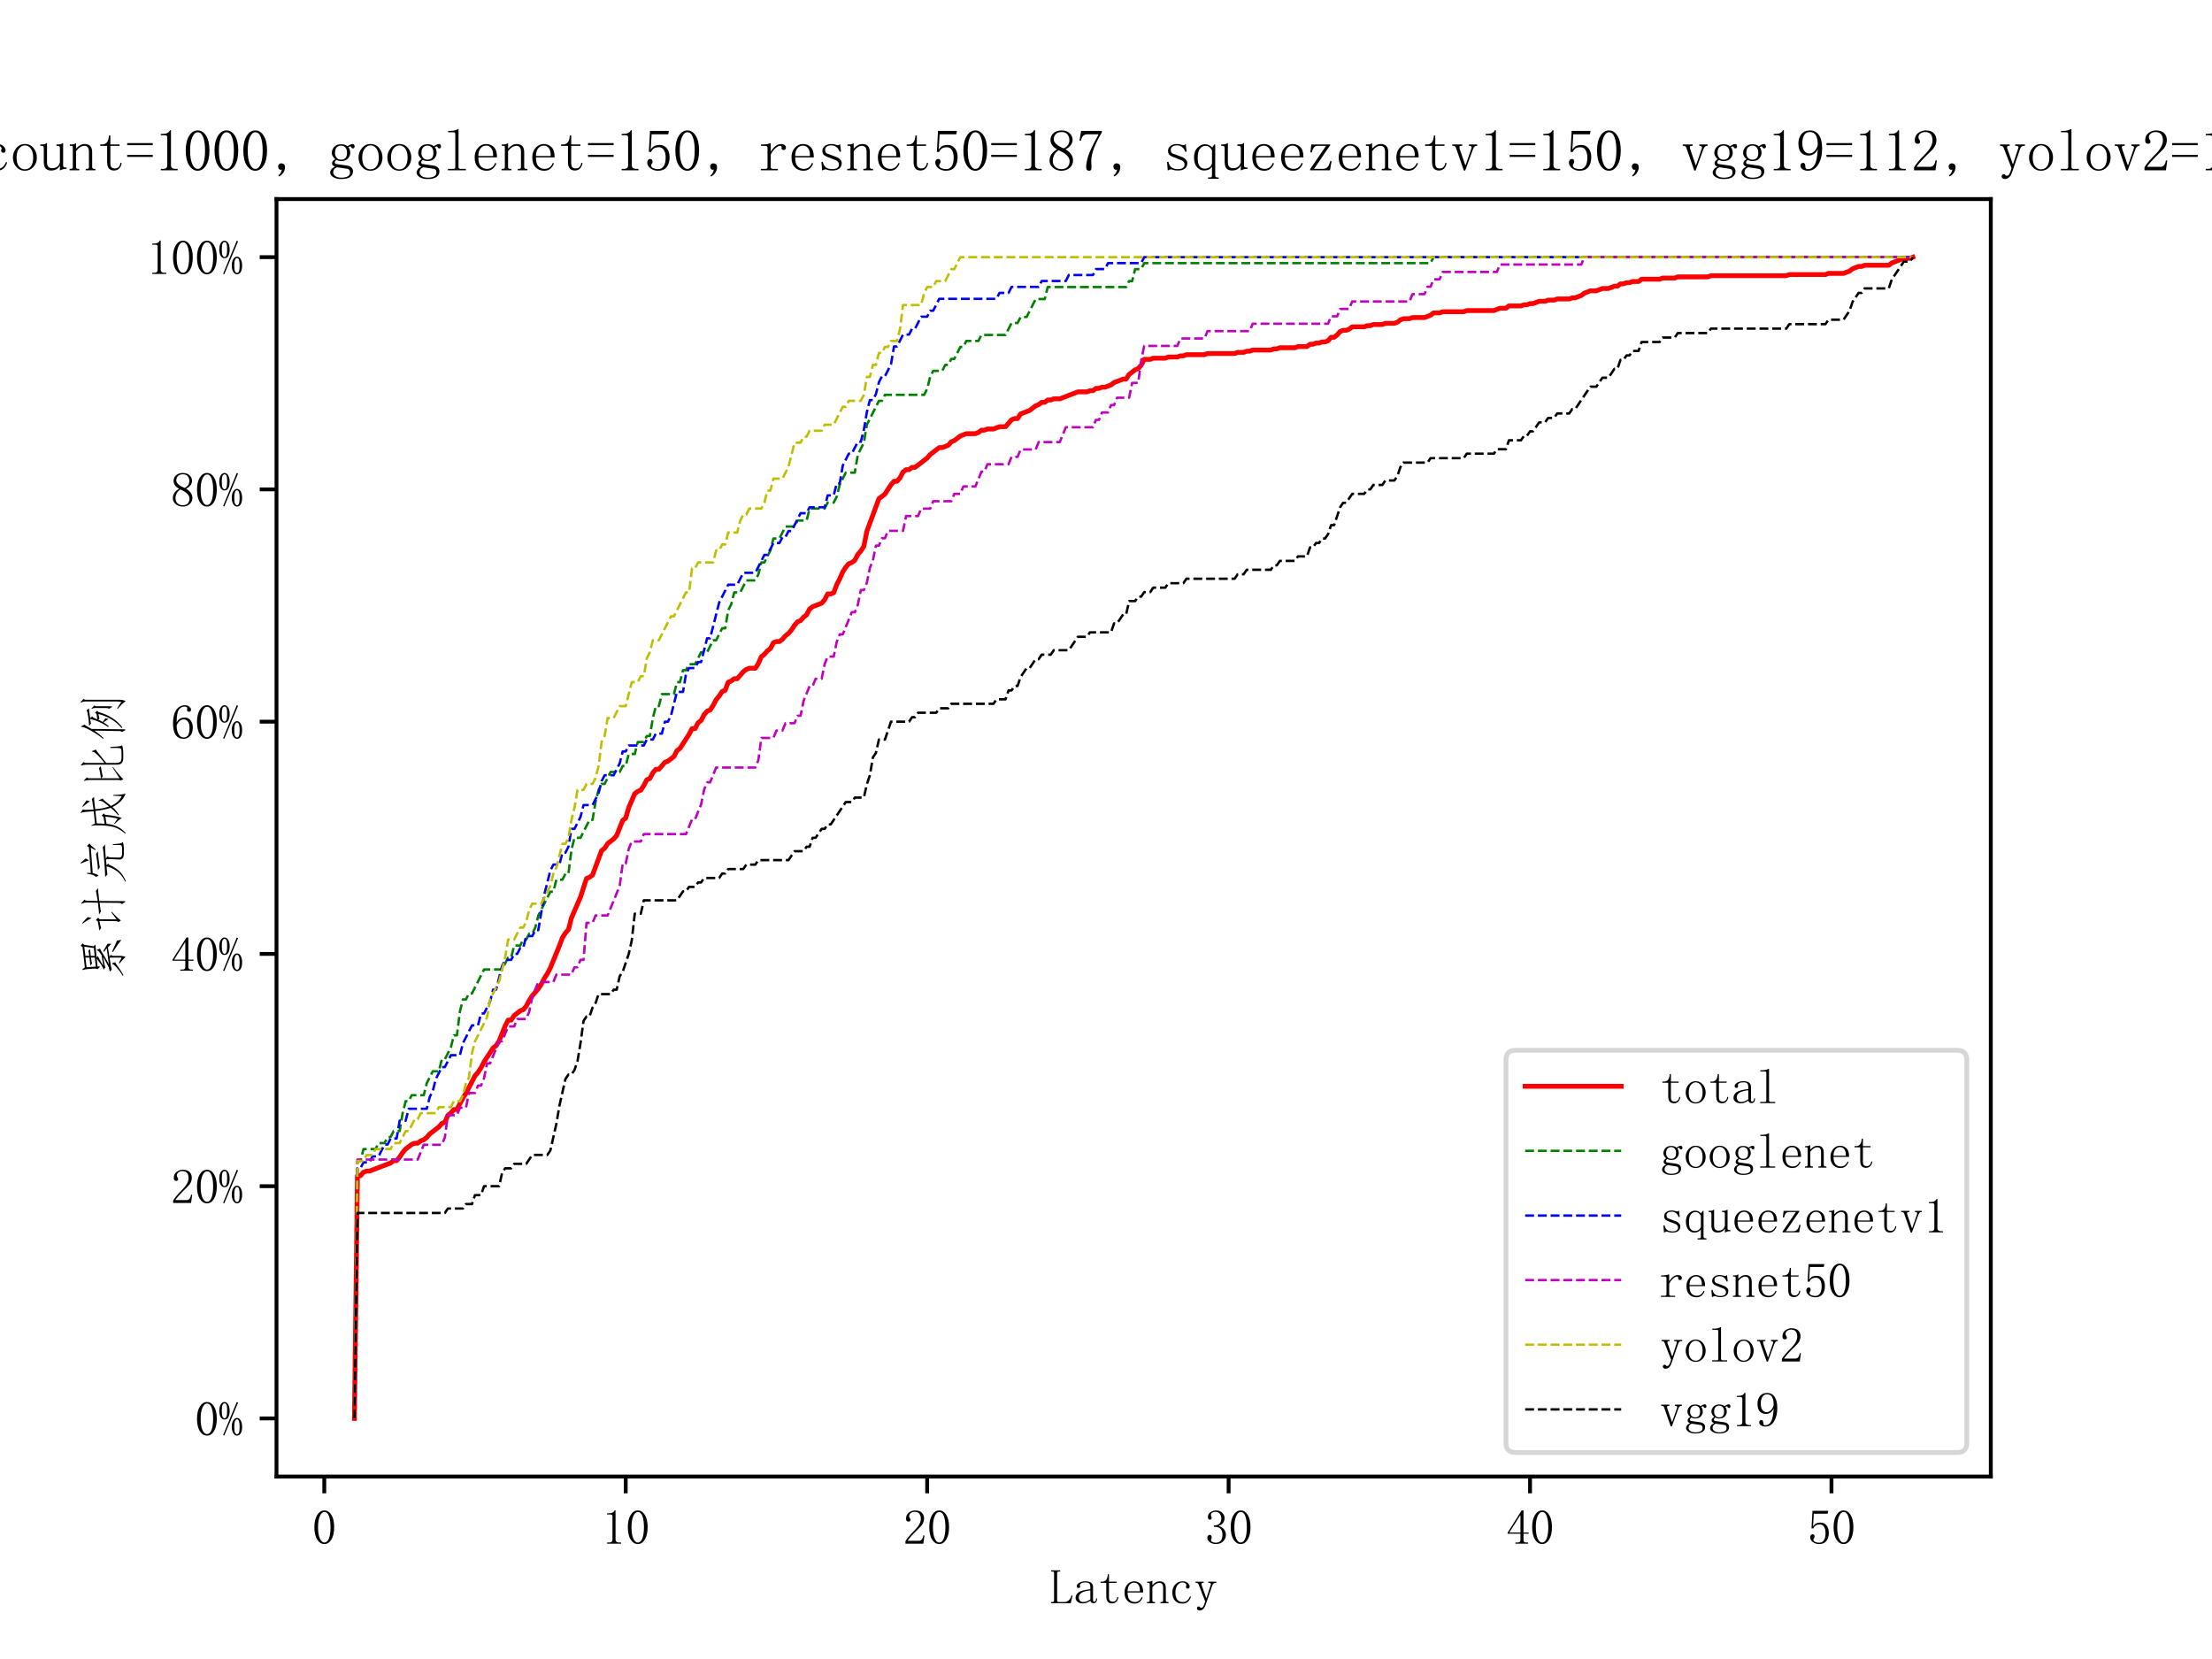 <?xml version="1.0" encoding="utf-8" standalone="no"?>
<!DOCTYPE svg PUBLIC "-//W3C//DTD SVG 1.1//EN"
  "http://www.w3.org/Graphics/SVG/1.1/DTD/svg11.dtd">
<svg xmlns:xlink="http://www.w3.org/1999/xlink" width="460.8pt" height="345.6pt" viewBox="0 0 460.8 345.6" xmlns="http://www.w3.org/2000/svg" version="1.1">
 <defs>
  <style type="text/css">*{stroke-linejoin: round; stroke-linecap: butt}</style>
 </defs>
 <g id="figure_1">
  <g id="patch_1">
   <path d="M 0 345.6 
L 460.8 345.6 
L 460.8 0 
L 0 0 
z
" style="fill: #ffffff"/>
  </g>
  <g id="axes_1">
   <g id="patch_2">
    <path d="M 57.6 307.584 
L 414.72 307.584 
L 414.72 41.472 
L 57.6 41.472 
z
" style="fill: #ffffff"/>
   </g>
   <g id="matplotlib.axis_1">
    <g id="xtick_1">
     <g id="line2d_1">
      <defs>
       <path id="m6931b7a3e8" d="M 0 0 
L 0 3.5 
" style="stroke: #000000; stroke-width: 0.8"/>
      </defs>
      <g>
       <use xlink:href="#m6931b7a3e8" x="67.553" y="307.584" style="stroke: #000000; stroke-width: 0.8"/>
      </g>
     </g>
     <g id="text_1">
      <!-- 0 -->
      <g transform="translate(65.053 321.576) scale(0.1 -0.1)">
       <defs>
        <path id="FangSong-30" d="M 1575 4125 
Q 1225 4125 987 3587 
Q 750 3050 750 2150 
Q 750 1200 987 675 
Q 1225 150 1575 150 
Q 1950 150 2162 675 
Q 2375 1200 2375 2150 
Q 2375 3050 2175 3587 
Q 1975 4125 1575 4125 
z
M 1575 -50 
Q 1025 -50 650 525 
Q 275 1100 275 2150 
Q 275 3125 637 3725 
Q 1000 4325 1575 4325 
Q 2125 4325 2487 3750 
Q 2850 3175 2850 2150 
Q 2850 1125 2487 537 
Q 2125 -50 1575 -50 
z
" transform="scale(0.016)"/>
       </defs>
       <use xlink:href="#FangSong-30"/>
      </g>
     </g>
    </g>
    <g id="xtick_2">
     <g id="line2d_2">
      <g>
       <use xlink:href="#m6931b7a3e8" x="130.349" y="307.584" style="stroke: #000000; stroke-width: 0.8"/>
      </g>
     </g>
     <g id="text_2">
      <!-- 10 -->
      <g transform="translate(125.349 321.576) scale(0.1 -0.1)">
       <defs>
        <path id="FangSong-31" d="M 1800 4350 
L 1800 550 
Q 1800 350 1925 250 
Q 2050 150 2275 150 
L 2525 150 
L 2525 0 
L 700 0 
L 700 150 
L 925 150 
Q 1175 150 1287 250 
Q 1400 350 1400 550 
L 1400 3575 
Q 1400 3675 1337 3737 
Q 1275 3800 1150 3800 
L 700 3800 
L 700 3950 
L 925 3950 
Q 1225 3950 1412 4050 
Q 1600 4150 1700 4350 
L 1800 4350 
z
" transform="scale(0.016)"/>
       </defs>
       <use xlink:href="#FangSong-31"/>
       <use xlink:href="#FangSong-30" x="50"/>
      </g>
     </g>
    </g>
    <g id="xtick_3">
     <g id="line2d_3">
      <g>
       <use xlink:href="#m6931b7a3e8" x="193.145" y="307.584" style="stroke: #000000; stroke-width: 0.8"/>
      </g>
     </g>
     <g id="text_3">
      <!-- 20 -->
      <g transform="translate(188.145 321.576) scale(0.1 -0.1)">
       <defs>
        <path id="FangSong-32" d="M 2300 3225 
Q 2300 3675 2100 3912 
Q 1900 4150 1500 4150 
Q 1200 4150 987 3987 
Q 775 3825 775 3575 
Q 775 3425 862 3325 
Q 950 3225 950 3125 
Q 950 3000 887 2937 
Q 825 2875 700 2875 
Q 550 2875 462 2962 
Q 375 3050 375 3250 
Q 375 3775 750 4050 
Q 1125 4325 1550 4325 
Q 2150 4325 2437 4025 
Q 2725 3725 2725 3275 
Q 2725 2975 2587 2675 
Q 2450 2375 2150 2100 
Q 1425 1400 1037 962 
Q 650 525 575 375 
L 2050 375 
Q 2275 375 2425 550 
Q 2575 725 2625 1075 
L 2775 1075 
L 2625 0 
L 300 0 
L 300 325 
Q 425 550 712 900 
Q 1000 1250 1475 1725 
Q 1900 2150 2100 2525 
Q 2300 2900 2300 3225 
z
" transform="scale(0.016)"/>
       </defs>
       <use xlink:href="#FangSong-32"/>
       <use xlink:href="#FangSong-30" x="50"/>
      </g>
     </g>
    </g>
    <g id="xtick_4">
     <g id="line2d_4">
      <g>
       <use xlink:href="#m6931b7a3e8" x="255.941" y="307.584" style="stroke: #000000; stroke-width: 0.8"/>
      </g>
     </g>
     <g id="text_4">
      <!-- 30 -->
      <g transform="translate(250.941 321.576) scale(0.1 -0.1)">
       <defs>
        <path id="FangSong-33" d="M 2775 1150 
Q 2775 675 2425 312 
Q 2075 -50 1450 -50 
Q 1000 -50 675 200 
Q 350 450 350 775 
Q 350 925 450 1037 
Q 550 1150 650 1150 
Q 800 1150 862 1037 
Q 925 925 925 850 
Q 925 725 875 637 
Q 825 550 825 475 
Q 825 325 1012 225 
Q 1200 125 1425 125 
Q 1875 125 2100 387 
Q 2325 650 2325 1200 
Q 2325 1650 2087 1925 
Q 1850 2200 1200 2200 
L 1200 2375 
Q 1700 2375 1937 2612 
Q 2175 2850 2175 3275 
Q 2175 3625 1987 3887 
Q 1800 4150 1400 4150 
Q 1225 4150 1025 4062 
Q 825 3975 825 3775 
Q 825 3575 875 3525 
Q 925 3475 925 3400 
Q 925 3275 875 3200 
Q 825 3125 700 3125 
Q 600 3125 512 3200 
Q 425 3275 425 3475 
Q 425 3850 750 4087 
Q 1075 4325 1500 4325 
Q 2000 4325 2300 4012 
Q 2600 3700 2600 3350 
Q 2600 2975 2412 2712 
Q 2225 2450 1825 2325 
Q 2375 2125 2575 1800 
Q 2775 1475 2775 1150 
z
" transform="scale(0.016)"/>
       </defs>
       <use xlink:href="#FangSong-33"/>
       <use xlink:href="#FangSong-30" x="50"/>
      </g>
     </g>
    </g>
    <g id="xtick_5">
     <g id="line2d_5">
      <g>
       <use xlink:href="#m6931b7a3e8" x="318.737" y="307.584" style="stroke: #000000; stroke-width: 0.8"/>
      </g>
     </g>
     <g id="text_5">
      <!-- 40 -->
      <g transform="translate(313.737 321.576) scale(0.1 -0.1)">
       <defs>
        <path id="FangSong-34" d="M 2275 475 
Q 2275 300 2375 225 
Q 2475 150 2650 150 
L 2875 150 
L 2875 0 
L 1225 0 
L 1225 150 
L 1500 150 
Q 1700 150 1787 225 
Q 1875 300 1875 475 
L 1875 1300 
L 200 1300 
L 200 1425 
L 2025 4325 
L 2275 4325 
L 2275 1450 
L 2950 1450 
L 2950 1300 
L 2275 1300 
L 2275 475 
z
M 1850 3700 
L 425 1450 
L 1875 1450 
L 1875 3700 
L 1850 3700 
z
" transform="scale(0.016)"/>
       </defs>
       <use xlink:href="#FangSong-34"/>
       <use xlink:href="#FangSong-30" x="50"/>
      </g>
     </g>
    </g>
    <g id="xtick_6">
     <g id="line2d_6">
      <g>
       <use xlink:href="#m6931b7a3e8" x="381.532" y="307.584" style="stroke: #000000; stroke-width: 0.8"/>
      </g>
     </g>
     <g id="text_6">
      <!-- 50 -->
      <g transform="translate(376.532 321.576) scale(0.1 -0.1)">
       <defs>
        <path id="FangSong-35" d="M 1700 2750 
Q 2175 2750 2475 2387 
Q 2775 2025 2775 1425 
Q 2775 750 2462 350 
Q 2150 -50 1500 -50 
Q 1050 -50 700 212 
Q 350 475 350 850 
Q 350 1000 437 1112 
Q 525 1225 675 1225 
Q 825 1225 875 1125 
Q 925 1025 925 950 
Q 925 800 850 712 
Q 775 625 775 525 
Q 775 325 1012 225 
Q 1250 125 1525 125 
Q 1925 125 2137 450 
Q 2350 775 2350 1375 
Q 2350 1875 2162 2187 
Q 1975 2500 1600 2500 
Q 1325 2500 1125 2400 
Q 925 2300 750 1975 
L 525 2000 
L 650 4275 
L 2700 4275 
L 2625 3900 
L 825 3900 
L 725 2250 
Q 975 2600 1212 2675 
Q 1450 2750 1700 2750 
z
" transform="scale(0.016)"/>
       </defs>
       <use xlink:href="#FangSong-35"/>
       <use xlink:href="#FangSong-30" x="50"/>
      </g>
     </g>
    </g>
    <g id="text_7">
     <!-- Latency -->
     <g transform="translate(218.66 333.975) scale(0.1 -0.1)">
      <defs>
       <path id="FangSong-4c" d="M 975 350 
Q 975 250 1037 200 
Q 1100 150 1200 150 
L 1875 150 
Q 2225 150 2475 362 
Q 2725 575 2850 1025 
L 2975 975 
L 2750 0 
L 175 0 
L 175 150 
L 350 150 
Q 475 150 525 200 
Q 575 250 575 350 
L 575 3925 
Q 575 4025 525 4075 
Q 475 4125 350 4125 
L 200 4125 
L 200 4275 
L 1375 4275 
L 1375 4125 
L 1200 4125 
Q 1100 4125 1037 4075 
Q 975 4025 975 3925 
L 975 350 
z
" transform="scale(0.016)"/>
       <path id="FangSong-61" d="M 1200 -25 
Q 750 -25 500 187 
Q 250 400 250 675 
Q 250 1125 637 1412 
Q 1025 1700 2175 1825 
L 2175 2125 
Q 2175 2375 2062 2537 
Q 1950 2700 1550 2700 
Q 1125 2700 950 2562 
Q 775 2425 825 2275 
Q 875 2175 825 2075 
Q 775 1975 625 1975 
Q 525 1975 462 2037 
Q 400 2100 400 2225 
Q 400 2450 725 2650 
Q 1050 2850 1525 2850 
Q 2025 2850 2275 2662 
Q 2525 2475 2525 2125 
L 2525 475 
Q 2525 275 2562 237 
Q 2600 200 2700 200 
Q 2825 200 2875 312 
Q 2925 425 2925 625 
L 3050 625 
Q 3050 275 2925 137 
Q 2800 0 2600 0 
Q 2425 0 2325 75 
Q 2225 150 2175 325 
Q 1925 150 1712 62 
Q 1500 -25 1200 -25 
z
M 675 750 
Q 675 525 812 337 
Q 950 150 1250 150 
Q 1475 150 1700 237 
Q 1925 325 2175 500 
L 2175 1675 
Q 1325 1575 1000 1337 
Q 675 1100 675 750 
z
" transform="scale(0.016)"/>
       <path id="FangSong-74" d="M 1475 800 
Q 1475 450 1600 325 
Q 1725 200 1975 200 
Q 2225 200 2375 362 
Q 2525 525 2575 825 
L 2700 775 
Q 2650 425 2437 200 
Q 2225 -25 1875 -25 
Q 1500 -25 1312 200 
Q 1125 425 1125 900 
L 1125 2650 
L 375 2650 
L 375 2800 
L 575 2800 
Q 875 2800 1062 2987 
Q 1250 3175 1300 3575 
L 1325 3775 
L 1475 3775 
L 1475 2800 
L 2475 2800 
L 2475 2650 
L 1475 2650 
L 1475 800 
z
" transform="scale(0.016)"/>
       <path id="FangSong-65" d="M 2375 1550 
Q 2400 2100 2187 2387 
Q 1975 2675 1625 2675 
Q 1250 2675 1012 2375 
Q 775 2075 775 1550 
L 2375 1550 
z
M 775 1400 
Q 775 725 1037 437 
Q 1300 150 1725 150 
Q 2050 150 2275 337 
Q 2500 525 2600 800 
L 2725 750 
Q 2650 475 2387 212 
Q 2125 -50 1675 -50 
Q 1100 -50 737 325 
Q 375 700 375 1400 
Q 375 2025 737 2437 
Q 1100 2850 1625 2850 
Q 2100 2850 2450 2525 
Q 2800 2200 2800 1400 
L 775 1400 
z
" transform="scale(0.016)"/>
       <path id="FangSong-6e" d="M 175 0 
L 175 150 
L 300 150 
Q 425 150 475 200 
Q 525 250 525 350 
L 525 2500 
Q 525 2575 500 2612 
Q 475 2650 400 2650 
L 200 2650 
L 200 2800 
L 375 2800 
Q 500 2800 612 2825 
Q 725 2850 825 2925 
L 875 2925 
L 875 2350 
Q 1100 2600 1325 2725 
Q 1550 2850 1800 2850 
Q 2225 2850 2425 2625 
Q 2625 2400 2625 1950 
L 2625 350 
Q 2625 250 2687 200 
Q 2750 150 2850 150 
L 2975 150 
L 2975 0 
L 1925 0 
L 1925 150 
L 2050 150 
Q 2175 150 2225 200 
Q 2275 250 2275 350 
L 2275 2025 
Q 2275 2325 2150 2487 
Q 2025 2650 1775 2650 
Q 1550 2650 1312 2500 
Q 1075 2350 875 2075 
L 875 350 
Q 875 250 937 200 
Q 1000 150 1100 150 
L 1225 150 
L 1225 0 
L 175 0 
z
" transform="scale(0.016)"/>
       <path id="FangSong-63" d="M 2125 2125 
Q 2125 2200 2137 2225 
Q 2150 2250 2175 2325 
Q 2200 2425 2075 2562 
Q 1950 2700 1650 2700 
Q 1275 2700 1012 2337 
Q 750 1975 750 1375 
Q 750 825 975 487 
Q 1200 150 1725 150 
Q 2075 150 2312 375 
Q 2550 600 2650 900 
L 2775 850 
Q 2675 475 2400 212 
Q 2125 -50 1650 -50 
Q 1050 -50 700 325 
Q 350 700 350 1400 
Q 350 2025 725 2437 
Q 1100 2850 1700 2850 
Q 2125 2850 2362 2625 
Q 2600 2400 2600 2175 
Q 2600 2025 2537 1962 
Q 2475 1900 2350 1900 
Q 2250 1900 2187 1962 
Q 2125 2025 2125 2125 
z
" transform="scale(0.016)"/>
       <path id="FangSong-79" d="M 1625 700 
L 1675 700 
L 2225 2375 
Q 2275 2500 2212 2575 
Q 2150 2650 2050 2650 
L 1900 2650 
L 1900 2800 
L 2950 2800 
L 2950 2650 
L 2800 2650 
Q 2700 2650 2600 2575 
Q 2500 2500 2450 2375 
L 1600 -100 
Q 1475 -500 1287 -712 
Q 1100 -925 800 -950 
Q 650 -950 537 -875 
Q 425 -800 425 -675 
Q 425 -575 487 -500 
Q 550 -425 675 -425 
Q 775 -425 837 -525 
Q 900 -625 1050 -587 
Q 1200 -550 1250 -425 
Q 1300 -350 1375 -162 
Q 1450 25 1500 225 
L 650 2425 
Q 625 2525 537 2587 
Q 450 2650 350 2650 
L 250 2650 
L 250 2800 
L 1300 2800 
L 1300 2650 
L 1200 2650 
Q 1100 2650 1050 2587 
Q 1000 2525 1025 2400 
L 1625 700 
z
" transform="scale(0.016)"/>
      </defs>
      <use xlink:href="#FangSong-4c"/>
      <use xlink:href="#FangSong-61" x="50"/>
      <use xlink:href="#FangSong-74" x="100"/>
      <use xlink:href="#FangSong-65" x="150"/>
      <use xlink:href="#FangSong-6e" x="200"/>
      <use xlink:href="#FangSong-63" x="250"/>
      <use xlink:href="#FangSong-79" x="300"/>
     </g>
    </g>
   </g>
   <g id="matplotlib.axis_2">
    <g id="ytick_1">
     <g id="line2d_7">
      <defs>
       <path id="m101cdf9666" d="M 0 0 
L -3.5 0 
" style="stroke: #000000; stroke-width: 0.8"/>
      </defs>
      <g>
       <use xlink:href="#m101cdf9666" x="57.6" y="295.488" style="stroke: #000000; stroke-width: 0.8"/>
      </g>
     </g>
     <g id="text_8">
      <!-- 0% -->
      <g transform="translate(40.6 298.984) scale(0.1 -0.1)">
       <defs>
        <path id="FangSong-25" d="M 725 4150 
Q 575 4150 475 3950 
Q 375 3750 375 3200 
Q 375 2575 487 2387 
Q 600 2200 725 2200 
Q 900 2200 987 2425 
Q 1075 2650 1075 3200 
Q 1075 3650 1012 3900 
Q 950 4150 725 4150 
z
M 1400 3175 
Q 1400 2725 1250 2387 
Q 1100 2050 725 2050 
Q 425 2050 237 2350 
Q 50 2650 50 3175 
Q 50 3725 250 4025 
Q 450 4325 725 4325 
Q 1025 4325 1212 4012 
Q 1400 3700 1400 3175 
z
M 2700 1100 
Q 2700 1525 2625 1800 
Q 2550 2075 2350 2075 
Q 2200 2075 2100 1837 
Q 2000 1600 2000 1100 
Q 2000 475 2112 300 
Q 2225 125 2350 125 
Q 2525 125 2612 337 
Q 2700 550 2700 1100 
z
M 3025 1075 
Q 3025 575 2850 262 
Q 2675 -50 2350 -50 
Q 2075 -50 1875 262 
Q 1675 575 1675 1075 
Q 1675 1625 1875 1937 
Q 2075 2250 2350 2250 
Q 2650 2250 2837 1925 
Q 3025 1600 3025 1075 
z
M 2500 4250 
L 700 -50 
L 550 25 
L 2325 4325 
L 2500 4250 
z
" transform="scale(0.016)"/>
       </defs>
       <use xlink:href="#FangSong-30"/>
       <use xlink:href="#FangSong-25" x="50"/>
      </g>
     </g>
    </g>
    <g id="ytick_2">
     <g id="line2d_8">
      <g>
       <use xlink:href="#m101cdf9666" x="57.6" y="247.104" style="stroke: #000000; stroke-width: 0.8"/>
      </g>
     </g>
     <g id="text_9">
      <!-- 20% -->
      <g transform="translate(35.6 250.6) scale(0.1 -0.1)">
       <use xlink:href="#FangSong-32"/>
       <use xlink:href="#FangSong-30" x="50"/>
       <use xlink:href="#FangSong-25" x="100"/>
      </g>
     </g>
    </g>
    <g id="ytick_3">
     <g id="line2d_9">
      <g>
       <use xlink:href="#m101cdf9666" x="57.6" y="198.72" style="stroke: #000000; stroke-width: 0.8"/>
      </g>
     </g>
     <g id="text_10">
      <!-- 40% -->
      <g transform="translate(35.6 202.216) scale(0.1 -0.1)">
       <use xlink:href="#FangSong-34"/>
       <use xlink:href="#FangSong-30" x="50"/>
       <use xlink:href="#FangSong-25" x="100"/>
      </g>
     </g>
    </g>
    <g id="ytick_4">
     <g id="line2d_10">
      <g>
       <use xlink:href="#m101cdf9666" x="57.6" y="150.336" style="stroke: #000000; stroke-width: 0.8"/>
      </g>
     </g>
     <g id="text_11">
      <!-- 60% -->
      <g transform="translate(35.6 153.832) scale(0.1 -0.1)">
       <defs>
        <path id="FangSong-36" d="M 750 1700 
Q 750 950 1012 537 
Q 1275 125 1650 125 
Q 2025 125 2225 400 
Q 2425 675 2425 1425 
Q 2425 1925 2212 2200 
Q 2000 2475 1700 2475 
Q 1425 2475 1187 2312 
Q 950 2150 750 1700 
z
M 1725 2725 
Q 2325 2725 2587 2325 
Q 2850 1925 2850 1425 
Q 2850 675 2487 312 
Q 2125 -50 1650 -50 
Q 975 -50 625 462 
Q 275 975 275 1950 
Q 275 3100 700 3712 
Q 1125 4325 1850 4325 
Q 2200 4325 2412 4125 
Q 2625 3925 2625 3775 
Q 2625 3625 2562 3550 
Q 2500 3475 2350 3475 
Q 2225 3475 2162 3537 
Q 2100 3600 2100 3725 
Q 2100 3775 2112 3825 
Q 2125 3875 2125 3925 
Q 2125 4025 2050 4087 
Q 1975 4150 1775 4150 
Q 1350 4150 1050 3762 
Q 750 3375 750 2075 
Q 900 2400 1162 2562 
Q 1425 2725 1725 2725 
z
" transform="scale(0.016)"/>
       </defs>
       <use xlink:href="#FangSong-36"/>
       <use xlink:href="#FangSong-30" x="50"/>
       <use xlink:href="#FangSong-25" x="100"/>
      </g>
     </g>
    </g>
    <g id="ytick_5">
     <g id="line2d_11">
      <g>
       <use xlink:href="#m101cdf9666" x="57.6" y="101.952" style="stroke: #000000; stroke-width: 0.8"/>
      </g>
     </g>
     <g id="text_12">
      <!-- 80% -->
      <g transform="translate(35.6 105.448) scale(0.1 -0.1)">
       <defs>
        <path id="FangSong-38" d="M 600 1025 
Q 600 625 862 375 
Q 1125 125 1525 125 
Q 2000 125 2212 375 
Q 2425 625 2425 1000 
Q 2425 1325 2125 1625 
Q 1825 1925 1225 2175 
Q 925 1975 762 1675 
Q 600 1375 600 1025 
z
M 2800 1075 
Q 2800 600 2450 275 
Q 2100 -50 1525 -50 
Q 1000 -50 625 275 
Q 250 600 250 1025 
Q 250 1450 462 1750 
Q 675 2050 1075 2275 
Q 725 2450 537 2712 
Q 350 2975 350 3300 
Q 350 3725 675 4025 
Q 1000 4325 1575 4325 
Q 2100 4325 2425 4025 
Q 2750 3725 2750 3300 
Q 2750 3000 2562 2737 
Q 2375 2475 1975 2275 
Q 2400 2025 2600 1725 
Q 2800 1425 2800 1075 
z
M 2400 3275 
Q 2400 3625 2200 3887 
Q 2000 4150 1575 4150 
Q 1100 4150 900 3900 
Q 700 3650 700 3375 
Q 700 3100 987 2837 
Q 1275 2575 1800 2375 
Q 2100 2525 2250 2750 
Q 2400 2975 2400 3275 
z
" transform="scale(0.016)"/>
       </defs>
       <use xlink:href="#FangSong-38"/>
       <use xlink:href="#FangSong-30" x="50"/>
       <use xlink:href="#FangSong-25" x="100"/>
      </g>
     </g>
    </g>
    <g id="ytick_6">
     <g id="line2d_12">
      <g>
       <use xlink:href="#m101cdf9666" x="57.6" y="53.568" style="stroke: #000000; stroke-width: 0.8"/>
      </g>
     </g>
     <g id="text_13">
      <!-- 100% -->
      <g transform="translate(30.6 57.064) scale(0.1 -0.1)">
       <use xlink:href="#FangSong-31"/>
       <use xlink:href="#FangSong-30" x="50"/>
       <use xlink:href="#FangSong-30" x="100"/>
       <use xlink:href="#FangSong-25" x="150"/>
      </g>
     </g>
    </g>
    <g id="text_14">
     <!-- 累计完成比例 -->
     <g transform="translate(25.155 204.528) rotate(-90) scale(0.1 -0.1)">
      <defs>
       <path id="FangSong-7d2f" d="M 4525 4975 
L 4700 5225 
L 5000 4950 
L 4825 4775 
L 4625 3550 
L 4850 3300 
L 3175 3150 
L 3375 2975 
Q 3200 2925 2862 2725 
Q 2525 2525 2075 2275 
L 3475 2500 
Q 3750 2675 3900 2800 
Q 4050 2925 4100 3075 
L 4175 3100 
L 4325 2700 
Q 4200 2675 3500 2237 
Q 2800 1800 2275 1550 
L 4375 1825 
L 3900 2175 
L 4000 2275 
Q 4625 1900 4950 1725 
Q 4975 1475 4925 1225 
Q 4800 1375 4500 1675 
L 3250 1475 
L 3525 1300 
Q 3375 1200 3375 875 
L 3375 25 
Q 3375 -325 3225 -625 
Q 2975 -325 2400 150 
L 2450 250 
L 3050 -75 
Q 3150 -125 3150 0 
L 3150 925 
Q 3150 1300 3125 1450 
Q 1875 1275 1575 1175 
L 1325 1425 
L 1850 1550 
Q 2175 1700 3250 2300 
Q 2075 2100 1875 2000 
L 1575 2250 
L 1800 2300 
Q 2150 2475 3025 3125 
L 2000 3025 
Q 2000 2675 1950 2700 
Q 1900 2725 1650 3025 
Q 1725 3250 1725 3425 
L 1650 4400 
Q 1625 4675 1525 4950 
L 1625 5000 
L 1875 4675 
L 4525 4975 
z
M 3150 3375 
L 3150 3875 
Q 2525 3800 2400 3725 
L 2100 3975 
Q 2500 3975 3150 4075 
L 3150 4600 
L 1900 4450 
L 1975 3250 
L 3150 3375 
z
M 3375 4100 
Q 3950 4175 4025 4225 
L 4275 4000 
Q 3950 3975 3375 3900 
L 3375 3400 
L 4400 3500 
L 4575 4750 
L 3375 4600 
L 3375 4100 
z
M 5450 -75 
Q 4975 325 3875 1025 
L 3950 1125 
Q 4850 700 5350 500 
Q 5425 250 5450 -75 
z
M 800 -250 
Q 1350 75 1825 500 
Q 2300 925 2325 1125 
L 2400 1150 
L 2550 725 
Q 2425 700 2075 425 
Q 1725 150 875 -350 
L 800 -250 
z
" transform="scale(0.016)"/>
       <path id="FangSong-8ba1" d="M 4075 4200 
Q 4100 4825 3900 5100 
L 3975 5150 
L 4450 4725 
Q 4275 4600 4300 4200 
L 4275 3000 
Q 5525 3200 5575 3250 
L 5950 2950 
Q 5725 2975 4275 2800 
L 4250 -425 
Q 4250 -700 4150 -575 
L 3875 -150 
Q 4050 50 4025 300 
L 4050 2750 
Q 2975 2625 2900 2575 
L 2525 2825 
Q 2850 2825 4050 2975 
L 4075 4200 
z
M 1775 3250 
L 2100 2950 
L 1900 2750 
L 1875 550 
L 2825 1250 
L 2875 1175 
Q 1875 250 1750 -25 
L 1525 275 
Q 1625 375 1650 625 
L 1675 2775 
Q 900 2625 750 2550 
L 425 2800 
Q 850 2825 1650 3000 
L 1775 3250 
z
M 2025 3800 
Q 1825 4300 1325 4950 
L 1375 5025 
Q 1925 4575 2175 4300 
Q 2125 4000 2025 3800 
z
" transform="scale(0.016)"/>
       <path id="FangSong-5b8c" d="M 5375 2050 
Q 4925 2050 3550 1950 
L 3850 1750 
Q 3725 1600 3700 1375 
L 3675 275 
Q 3650 -125 4075 -175 
L 4925 -175 
Q 5300 -150 5312 62 
Q 5325 275 5325 1025 
L 5425 1025 
Q 5450 750 5475 337 
Q 5500 -75 5700 -275 
Q 5400 -375 5000 -400 
L 4075 -400 
Q 3425 -350 3425 150 
L 3475 1450 
Q 3475 1775 3425 1925 
L 2675 1850 
L 2875 1650 
Q 2750 1550 2600 1200 
Q 2450 850 2025 312 
Q 1600 -225 600 -675 
L 550 -575 
Q 1525 -100 1987 625 
Q 2450 1350 2525 1850 
Q 1550 1775 1500 1725 
L 1150 2025 
Q 1625 2025 3212 2150 
Q 4800 2275 5000 2350 
L 5375 2050 
z
M 1650 3650 
Q 1550 3125 1325 2875 
L 1150 3250 
Q 1450 3425 1575 4400 
L 1675 4400 
L 1675 3900 
L 5025 4150 
L 5175 4400 
L 5525 4075 
Q 5375 4050 4725 3250 
L 4650 3325 
L 4975 3900 
L 1650 3650 
z
M 4475 2975 
Q 4225 2975 3412 2875 
Q 2600 2775 2400 2725 
L 2050 2975 
Q 2575 2975 3200 3075 
Q 3825 3175 4150 3225 
L 4475 2975 
z
M 3550 4575 
Q 3475 4350 3300 4150 
Q 3225 4475 2900 5200 
L 2975 5250 
Q 3350 4825 3550 4575 
z
" transform="scale(0.016)"/>
       <path id="FangSong-6210" d="M 5575 975 
Q 5600 -150 5750 -625 
Q 4650 -225 4000 1075 
Q 3625 650 2975 225 
L 2925 325 
Q 3525 825 3900 1300 
Q 3600 2275 3500 3300 
L 1875 3125 
Q 1875 2625 1825 2100 
L 2725 2250 
L 2875 2475 
L 3175 2225 
L 3000 2050 
Q 2850 475 2575 -125 
Q 2225 400 1825 775 
L 1875 850 
L 2475 400 
Q 2650 875 2750 2000 
L 1825 1850 
Q 1675 250 600 -650 
L 525 -600 
Q 1250 250 1425 987 
Q 1600 1725 1625 2612 
Q 1650 3500 1550 3800 
L 1625 3825 
L 1850 3350 
L 3450 3525 
Q 3400 4150 3375 4562 
Q 3350 4975 3225 5200 
L 3275 5225 
L 3725 4900 
Q 3625 4925 3637 4575 
Q 3650 4225 3675 3550 
Q 4900 3700 5050 3775 
L 5325 3475 
Q 4775 3475 3725 3325 
Q 3775 2425 4075 1525 
Q 4500 2025 4687 2325 
Q 4875 2625 4800 2850 
L 4875 2875 
L 5125 2325 
Q 5075 2400 4850 2125 
Q 4625 1850 4150 1275 
Q 4625 225 5425 -125 
L 5475 975 
L 5575 975 
z
M 4100 5000 
Q 4525 4700 4875 4450 
Q 4825 4250 4750 4025 
Q 4400 4525 4025 4950 
L 4100 5000 
z
" transform="scale(0.016)"/>
       <path id="FangSong-6bd4" d="M 3500 2125 
Q 3925 2425 4487 2975 
Q 5050 3525 4950 3750 
L 5025 3775 
L 5250 3225 
Q 5175 3250 4875 3000 
Q 4575 2750 4287 2525 
Q 4000 2300 3500 1900 
L 3500 575 
Q 3475 -100 4150 -100 
L 4800 -100 
Q 5275 -100 5375 12 
Q 5475 125 5450 1350 
L 5575 1350 
Q 5600 825 5637 412 
Q 5675 0 5800 -175 
Q 5375 -325 4800 -325 
L 4150 -325 
Q 3225 -350 3275 550 
L 3275 4300 
Q 3275 4875 3150 5150 
L 3200 5200 
L 3625 4850 
Q 3475 4825 3500 4250 
L 3500 2125 
z
M 1500 2575 
Q 1900 2625 2337 2712 
Q 2775 2800 2800 2850 
L 3075 2600 
Q 2875 2575 2350 2475 
Q 1825 2375 1775 2325 
L 1500 2525 
L 1500 150 
L 2925 1075 
L 2975 1025 
Q 1550 -75 1375 -350 
L 1200 0 
Q 1275 75 1275 350 
L 1275 3925 
Q 1275 4475 1150 4750 
L 1200 4800 
L 1625 4400 
Q 1475 4375 1500 3925 
L 1500 2575 
z
" transform="scale(0.016)"/>
       <path id="FangSong-4f8b" d="M 3050 2000 
Q 3025 1800 2975 1600 
Q 2775 1900 2525 2250 
Q 2300 1875 2025 1550 
L 1925 1625 
Q 2675 2725 2975 3975 
Q 2475 3925 2375 3875 
L 2050 4125 
Q 2375 4125 3162 4225 
Q 3950 4325 4100 4450 
L 4350 4125 
Q 4050 4150 3100 3975 
L 3300 3700 
Q 3200 3675 3125 3525 
Q 3050 3375 2925 3050 
L 3625 3150 
L 3775 3350 
L 4050 3075 
L 3875 2900 
Q 3300 825 1850 -225 
L 1800 -100 
Q 3100 975 3625 2900 
Q 3150 2825 3025 2775 
L 2875 2925 
Q 2775 2675 2575 2350 
Q 2900 2125 3050 2000 
z
M 1275 -150 
Q 1425 25 1400 225 
L 1450 3425 
Q 1025 2800 475 2225 
L 400 2325 
Q 875 2850 1450 3887 
Q 2025 4925 1925 5150 
L 2000 5175 
L 2250 4700 
Q 2200 4725 2062 4475 
Q 1925 4225 1675 3800 
L 1625 -325 
Q 1650 -675 1525 -600 
L 1275 -150 
z
M 5475 250 
Q 5475 -300 5300 -650 
Q 4900 -100 4300 375 
L 4350 475 
L 5200 -75 
Q 5250 250 5250 575 
L 5250 4350 
Q 5275 4950 5100 5150 
L 5175 5225 
L 5600 4850 
Q 5450 4775 5475 4325 
L 5475 250 
z
M 4300 1525 
Q 4400 1650 4400 1900 
L 4400 3075 
Q 4425 3525 4300 3750 
L 4350 3800 
L 4725 3450 
Q 4600 3350 4625 3025 
L 4625 1375 
Q 4625 1050 4550 1125 
L 4300 1525 
z
" transform="scale(0.016)"/>
      </defs>
      <use xlink:href="#FangSong-7d2f"/>
      <use xlink:href="#FangSong-8ba1" x="100"/>
      <use xlink:href="#FangSong-5b8c" x="200"/>
      <use xlink:href="#FangSong-6210" x="300"/>
      <use xlink:href="#FangSong-6bd4" x="400"/>
      <use xlink:href="#FangSong-4f8b" x="500"/>
     </g>
    </g>
   </g>
   <g id="line2d_13">
    <path d="M 73.833 295.488 
L 74.461 244.927 
L 75.089 244.927 
L 75.717 244.201 
L 76.345 243.959 
L 76.973 243.959 
L 81.368 242.266 
L 81.996 241.782 
L 82.624 241.782 
L 83.252 241.056 
L 83.88 240.088 
L 84.508 239.363 
L 85.764 238.395 
L 86.392 238.153 
L 87.02 238.153 
L 87.648 237.669 
L 88.276 237.427 
L 88.904 236.943 
L 89.532 236.218 
L 91.416 234.766 
L 92.044 234.04 
L 92.671 233.798 
L 93.299 232.347 
L 93.927 231.863 
L 94.555 231.137 
L 95.183 231.137 
L 96.439 228.718 
L 97.067 227.75 
L 98.951 224.122 
L 99.579 223.396 
L 100.207 222.428 
L 100.835 221.219 
L 102.719 218.316 
L 103.347 217.832 
L 103.975 216.864 
L 105.231 213.719 
L 105.859 212.509 
L 106.487 212.509 
L 107.115 211.542 
L 108.37 210.574 
L 108.998 210.332 
L 109.626 209.606 
L 110.254 208.397 
L 110.882 207.429 
L 112.138 205.978 
L 112.766 205.01 
L 113.394 203.8 
L 114.022 202.833 
L 114.65 201.623 
L 116.534 197.027 
L 117.162 195.333 
L 117.79 194.365 
L 118.418 193.64 
L 119.046 191.22 
L 120.93 186.866 
L 122.186 182.995 
L 122.813 182.753 
L 123.441 182.269 
L 125.325 177.189 
L 125.953 176.705 
L 126.581 175.738 
L 127.837 174.77 
L 128.465 174.044 
L 129.721 170.899 
L 130.349 170.415 
L 130.977 168.238 
L 132.233 165.335 
L 132.861 164.851 
L 133.489 164.609 
L 134.117 163.642 
L 134.745 162.432 
L 135.373 162.19 
L 136.001 160.98 
L 136.629 160.255 
L 137.257 160.255 
L 138.512 158.803 
L 139.14 158.561 
L 140.396 157.594 
L 141.024 156.384 
L 141.652 155.9 
L 143.536 152.997 
L 144.164 151.788 
L 144.792 151.788 
L 145.42 150.578 
L 146.048 150.094 
L 146.676 148.884 
L 147.304 148.159 
L 147.932 147.917 
L 148.56 146.949 
L 149.188 145.74 
L 149.816 145.014 
L 150.444 144.046 
L 151.072 143.804 
L 151.7 142.111 
L 152.328 141.869 
L 152.955 141.385 
L 153.583 141.385 
L 154.839 139.933 
L 155.467 139.45 
L 156.095 139.208 
L 157.351 139.208 
L 157.979 138.24 
L 158.607 136.788 
L 159.235 136.305 
L 159.863 135.579 
L 160.491 135.095 
L 161.119 133.885 
L 161.747 133.644 
L 162.375 133.644 
L 163.003 133.16 
L 163.631 132.434 
L 164.259 131.95 
L 164.887 131.224 
L 165.515 130.257 
L 166.143 129.531 
L 166.771 129.289 
L 167.399 128.563 
L 168.027 128.079 
L 168.654 126.87 
L 169.282 126.386 
L 171.166 125.66 
L 171.794 124.934 
L 172.422 123.725 
L 173.05 123.725 
L 173.678 123.483 
L 174.306 121.789 
L 174.934 120.58 
L 175.562 119.128 
L 176.19 118.161 
L 176.818 117.435 
L 177.446 117.193 
L 178.074 116.709 
L 178.702 115.5 
L 179.33 114.774 
L 179.958 113.806 
L 180.586 110.661 
L 183.098 103.887 
L 184.353 102.92 
L 185.609 100.984 
L 186.237 100.259 
L 186.865 100.259 
L 187.493 99.533 
L 188.121 98.323 
L 188.749 97.839 
L 189.377 97.839 
L 190.005 97.356 
L 190.633 97.356 
L 193.145 95.42 
L 193.773 94.694 
L 195.657 93.243 
L 196.285 93.243 
L 197.541 92.759 
L 198.169 92.033 
L 198.796 91.791 
L 200.052 90.824 
L 201.308 90.34 
L 203.192 90.34 
L 203.82 90.098 
L 204.448 89.614 
L 205.076 89.614 
L 205.704 89.372 
L 206.96 89.372 
L 208.216 88.888 
L 209.472 88.888 
L 210.728 87.437 
L 211.356 87.195 
L 211.984 87.195 
L 212.612 86.227 
L 214.495 85.501 
L 215.751 84.534 
L 216.379 84.292 
L 217.007 83.808 
L 217.635 83.808 
L 218.263 83.324 
L 218.891 83.324 
L 219.519 83.082 
L 220.775 83.082 
L 224.543 81.631 
L 226.427 81.631 
L 227.055 81.389 
L 227.683 81.389 
L 228.311 80.905 
L 228.938 80.905 
L 229.566 80.663 
L 230.194 80.663 
L 231.45 80.179 
L 232.078 79.695 
L 233.962 78.97 
L 234.59 78.97 
L 235.218 78.002 
L 236.474 77.034 
L 237.102 76.792 
L 237.73 76.067 
L 238.358 74.857 
L 239.614 74.857 
L 240.242 74.615 
L 242.754 74.615 
L 243.382 74.373 
L 245.265 74.373 
L 245.893 74.131 
L 246.521 74.131 
L 247.149 73.889 
L 250.917 73.889 
L 251.545 73.647 
L 257.197 73.647 
L 257.825 73.405 
L 259.08 73.405 
L 259.708 73.164 
L 260.336 73.164 
L 260.964 72.922 
L 264.732 72.922 
L 265.36 72.68 
L 265.988 72.68 
L 266.616 72.438 
L 269.756 72.438 
L 270.384 72.196 
L 272.268 72.196 
L 272.896 71.712 
L 273.524 71.712 
L 274.151 71.47 
L 274.779 71.47 
L 275.407 71.228 
L 276.035 71.228 
L 276.663 70.986 
L 277.291 70.26 
L 277.919 70.26 
L 278.547 69.777 
L 279.175 69.051 
L 279.803 68.809 
L 280.431 68.809 
L 281.059 68.567 
L 281.687 68.083 
L 284.199 68.083 
L 284.827 67.841 
L 285.455 67.841 
L 286.083 67.599 
L 287.967 67.599 
L 288.595 67.357 
L 290.478 67.357 
L 291.106 67.116 
L 291.734 66.632 
L 292.362 66.39 
L 293.618 66.39 
L 294.246 66.148 
L 296.758 66.148 
L 298.014 65.664 
L 298.642 65.18 
L 299.898 65.18 
L 300.526 64.938 
L 304.921 64.938 
L 305.549 64.696 
L 311.201 64.696 
L 312.457 64.212 
L 313.713 64.212 
L 314.341 63.729 
L 316.853 63.729 
L 317.481 63.487 
L 318.109 63.487 
L 318.737 63.245 
L 319.365 63.245 
L 320.62 62.761 
L 321.876 62.761 
L 322.504 62.519 
L 323.76 62.519 
L 324.388 62.277 
L 326.9 62.277 
L 327.528 62.035 
L 328.156 62.035 
L 329.412 61.551 
L 330.04 61.068 
L 331.296 60.584 
L 332.552 60.584 
L 333.808 60.1 
L 335.063 60.1 
L 336.319 59.616 
L 336.947 59.616 
L 337.575 59.132 
L 338.203 59.132 
L 338.831 58.89 
L 339.459 58.89 
L 340.087 58.648 
L 341.343 58.648 
L 341.971 58.164 
L 345.739 58.164 
L 346.367 57.923 
L 348.879 57.923 
L 349.507 57.681 
L 355.786 57.681 
L 356.414 57.439 
L 372.113 57.439 
L 372.741 57.197 
L 380.276 57.197 
L 380.904 56.955 
L 384.044 56.955 
L 385.3 56.471 
L 385.928 55.987 
L 387.184 55.503 
L 387.812 55.503 
L 388.44 55.261 
L 393.464 55.261 
L 394.092 54.778 
L 396.603 53.81 
L 397.859 53.81 
L 398.487 53.568 
L 398.487 53.568 
" clip-path="url(#pa442449153)" style="fill: none; stroke: #ff0000; stroke-linecap: square"/>
   </g>
   <g id="line2d_14">
    <path d="M 73.833 295.488 
L 74.461 241.867 
L 75.089 241.867 
L 75.717 239.373 
L 78.228 239.373 
L 78.856 238.126 
L 80.112 238.126 
L 80.74 236.879 
L 81.368 236.879 
L 81.996 235.632 
L 83.252 235.632 
L 83.88 231.89 
L 84.508 229.396 
L 85.136 229.396 
L 85.764 228.149 
L 88.276 228.149 
L 88.904 225.655 
L 90.16 223.161 
L 91.416 223.161 
L 92.044 220.667 
L 92.671 220.667 
L 93.927 218.173 
L 94.555 215.679 
L 95.183 215.679 
L 95.811 210.691 
L 96.439 208.197 
L 97.067 208.197 
L 97.695 206.95 
L 98.323 206.95 
L 100.835 201.962 
L 104.603 201.962 
L 105.859 199.468 
L 106.487 199.468 
L 107.115 196.974 
L 108.37 196.974 
L 108.998 195.727 
L 109.626 195.727 
L 110.254 194.48 
L 110.882 194.48 
L 111.51 193.233 
L 112.138 190.739 
L 114.65 185.751 
L 115.278 185.751 
L 115.906 183.257 
L 117.162 183.257 
L 117.79 182.01 
L 118.418 182.01 
L 119.046 177.022 
L 119.674 174.528 
L 120.93 174.528 
L 122.813 170.787 
L 123.441 170.787 
L 124.069 167.046 
L 124.697 164.552 
L 125.325 163.305 
L 125.953 163.305 
L 127.209 160.811 
L 129.093 160.811 
L 129.721 159.564 
L 130.349 159.564 
L 130.977 157.07 
L 132.233 157.07 
L 132.861 154.576 
L 134.117 154.576 
L 134.745 153.329 
L 135.373 153.329 
L 136.001 149.588 
L 136.629 147.094 
L 137.257 147.094 
L 137.884 144.6 
L 140.396 144.6 
L 141.024 142.106 
L 141.652 142.106 
L 142.28 139.612 
L 142.908 139.612 
L 143.536 138.365 
L 144.792 138.365 
L 146.048 135.871 
L 147.304 135.871 
L 148.56 133.377 
L 149.188 133.377 
L 150.444 130.883 
L 151.072 130.883 
L 151.7 127.142 
L 152.328 125.895 
L 152.955 123.401 
L 154.211 123.401 
L 155.467 120.907 
L 157.351 120.907 
L 157.979 119.66 
L 158.607 117.166 
L 159.235 117.166 
L 160.491 114.672 
L 161.119 112.177 
L 162.375 112.177 
L 163.631 109.683 
L 165.515 109.683 
L 166.143 108.436 
L 168.027 108.436 
L 168.654 105.942 
L 171.794 105.942 
L 172.422 104.695 
L 173.678 104.695 
L 174.306 103.448 
L 174.934 100.954 
L 176.19 98.46 
L 178.074 98.46 
L 178.702 94.719 
L 179.958 92.225 
L 180.586 88.484 
L 183.098 83.496 
L 183.725 83.496 
L 184.353 82.249 
L 192.517 82.249 
L 193.145 81.002 
L 193.773 78.508 
L 194.401 77.261 
L 196.285 77.261 
L 196.913 76.014 
L 197.541 76.014 
L 198.169 74.767 
L 198.796 74.767 
L 200.052 72.273 
L 200.68 72.273 
L 201.308 71.026 
L 203.82 71.026 
L 204.448 69.779 
L 209.472 69.779 
L 210.728 67.285 
L 211.984 67.285 
L 212.612 66.038 
L 213.867 66.038 
L 215.751 62.297 
L 217.635 62.297 
L 218.263 59.803 
L 234.59 59.803 
L 235.218 58.556 
L 235.846 58.556 
L 236.474 56.062 
L 237.73 56.062 
L 238.358 54.815 
L 298.014 54.815 
L 298.642 53.568 
L 398.487 53.568 
L 398.487 53.568 
" clip-path="url(#pa442449153)" style="fill: none; stroke-dasharray: 1.85,0.8; stroke-dashoffset: 0; stroke: #008000; stroke-width: 0.5"/>
   </g>
   <g id="line2d_15">
    <path d="M 73.833 295.488 
L 74.461 243.382 
L 75.089 243.382 
L 75.717 242.142 
L 76.973 242.142 
L 77.6 240.901 
L 78.856 240.901 
L 80.112 238.42 
L 80.74 238.42 
L 81.368 237.179 
L 82.624 237.179 
L 83.252 233.457 
L 84.508 233.457 
L 85.136 230.976 
L 88.904 230.976 
L 89.532 228.495 
L 90.16 227.254 
L 90.788 224.773 
L 92.044 222.292 
L 92.671 222.292 
L 93.927 219.81 
L 95.811 219.81 
L 96.439 217.329 
L 98.323 213.607 
L 99.579 213.607 
L 100.207 211.126 
L 100.835 211.126 
L 102.091 208.645 
L 102.719 206.164 
L 103.347 206.164 
L 104.603 201.201 
L 105.231 199.961 
L 106.487 199.961 
L 107.115 198.72 
L 107.742 198.72 
L 108.37 197.479 
L 108.998 197.479 
L 109.626 194.998 
L 110.882 194.998 
L 111.51 193.758 
L 112.138 193.758 
L 113.394 186.314 
L 114.65 181.351 
L 115.278 180.111 
L 116.534 180.111 
L 117.162 177.63 
L 117.79 177.63 
L 118.418 176.389 
L 119.046 172.667 
L 119.674 172.667 
L 120.93 170.186 
L 121.558 167.705 
L 123.441 167.705 
L 124.697 165.223 
L 125.325 162.742 
L 125.953 161.502 
L 127.837 161.502 
L 129.093 159.02 
L 129.721 156.539 
L 130.349 156.539 
L 130.977 155.298 
L 134.117 155.298 
L 134.745 154.058 
L 136.001 154.058 
L 136.629 152.817 
L 137.884 152.817 
L 138.512 150.336 
L 139.14 150.336 
L 139.768 149.095 
L 141.024 144.133 
L 142.28 144.133 
L 142.908 140.411 
L 143.536 139.17 
L 144.792 139.17 
L 145.42 137.93 
L 146.048 137.93 
L 147.304 132.967 
L 147.932 132.967 
L 149.816 125.524 
L 151.7 121.802 
L 153.583 121.802 
L 154.839 119.321 
L 157.351 119.321 
L 159.235 115.599 
L 159.863 115.599 
L 161.119 113.118 
L 162.375 113.118 
L 163.003 111.877 
L 163.631 111.877 
L 164.259 110.636 
L 164.887 110.636 
L 166.771 106.914 
L 168.027 106.914 
L 168.654 105.674 
L 171.794 105.674 
L 172.422 103.193 
L 173.678 103.193 
L 174.306 100.711 
L 174.934 100.711 
L 175.562 96.99 
L 176.818 94.508 
L 177.446 94.508 
L 178.702 92.027 
L 179.33 92.027 
L 179.958 89.546 
L 180.586 85.824 
L 181.214 83.343 
L 181.842 83.343 
L 182.47 82.102 
L 183.098 79.621 
L 183.725 78.38 
L 184.353 78.38 
L 185.609 75.899 
L 186.237 72.177 
L 186.865 72.177 
L 188.121 69.696 
L 189.377 69.696 
L 190.005 68.455 
L 190.633 68.455 
L 191.889 65.974 
L 193.145 65.974 
L 193.773 64.734 
L 194.401 64.734 
L 195.657 62.252 
L 207.588 62.252 
L 208.216 61.012 
L 210.1 61.012 
L 210.728 59.771 
L 216.379 59.771 
L 217.007 58.53 
L 222.031 58.53 
L 222.659 57.29 
L 227.683 57.29 
L 228.311 56.049 
L 230.194 56.049 
L 230.822 54.809 
L 237.73 54.809 
L 238.358 53.568 
L 398.487 53.568 
L 398.487 53.568 
" clip-path="url(#pa442449153)" style="fill: none; stroke-dasharray: 1.85,0.8; stroke-dashoffset: 0; stroke: #0000ff; stroke-width: 0.5"/>
   </g>
   <g id="line2d_16">
    <path d="M 73.833 295.488 
L 74.461 241.557 
L 87.02 241.557 
L 88.276 238.475 
L 92.044 238.475 
L 92.671 236.934 
L 93.299 232.311 
L 95.183 232.311 
L 95.811 230.771 
L 97.067 230.771 
L 97.695 227.689 
L 98.951 227.689 
L 99.579 226.148 
L 100.207 226.148 
L 100.835 224.607 
L 101.463 221.525 
L 102.091 221.525 
L 103.975 216.903 
L 104.603 216.903 
L 105.859 213.821 
L 107.115 213.821 
L 107.742 212.28 
L 109.626 212.28 
L 110.254 210.739 
L 110.882 207.657 
L 112.138 204.575 
L 115.278 204.575 
L 115.906 203.034 
L 119.046 203.034 
L 119.674 201.494 
L 120.302 201.494 
L 120.93 199.953 
L 121.558 199.953 
L 122.186 192.248 
L 123.441 192.248 
L 124.069 190.707 
L 126.581 190.707 
L 129.093 184.544 
L 129.721 179.921 
L 130.349 179.921 
L 130.977 176.839 
L 131.605 175.298 
L 133.489 175.298 
L 134.117 173.758 
L 142.908 173.758 
L 144.164 170.676 
L 144.792 170.676 
L 146.048 167.594 
L 146.676 164.512 
L 147.304 162.971 
L 147.932 162.971 
L 149.188 159.89 
L 157.351 159.89 
L 157.979 158.349 
L 158.607 153.726 
L 161.119 153.726 
L 161.747 152.185 
L 163.003 152.185 
L 163.631 150.644 
L 165.515 150.644 
L 166.143 149.103 
L 166.771 149.103 
L 167.399 146.022 
L 168.654 142.94 
L 169.282 142.94 
L 169.91 141.399 
L 171.166 141.399 
L 171.794 138.317 
L 172.422 136.776 
L 173.678 136.776 
L 174.306 133.694 
L 174.934 132.153 
L 175.562 132.153 
L 177.446 127.531 
L 178.074 127.531 
L 178.702 125.99 
L 179.33 122.908 
L 179.958 122.908 
L 180.586 121.367 
L 181.214 118.285 
L 181.842 116.745 
L 182.47 113.663 
L 183.098 113.663 
L 183.725 112.122 
L 184.353 112.122 
L 184.981 110.581 
L 188.121 110.581 
L 188.749 107.499 
L 191.261 107.499 
L 191.889 105.958 
L 193.773 105.958 
L 194.401 104.417 
L 198.169 104.417 
L 198.796 102.877 
L 200.052 102.877 
L 200.68 101.336 
L 203.192 101.336 
L 204.448 98.254 
L 205.076 98.254 
L 205.704 96.713 
L 210.1 96.713 
L 210.728 95.172 
L 211.984 95.172 
L 212.612 93.631 
L 215.751 93.631 
L 216.379 92.09 
L 220.775 92.09 
L 222.031 89.009 
L 227.683 89.009 
L 228.311 87.468 
L 228.938 87.468 
L 229.566 85.927 
L 230.822 85.927 
L 231.45 84.386 
L 232.078 84.386 
L 232.706 82.845 
L 235.218 82.845 
L 235.846 79.763 
L 237.102 79.763 
L 237.73 75.14 
L 238.358 72.059 
L 245.265 72.059 
L 245.893 70.518 
L 250.917 70.518 
L 251.545 68.977 
L 260.336 68.977 
L 260.964 67.436 
L 276.663 67.436 
L 277.291 65.895 
L 278.547 65.895 
L 279.175 64.354 
L 281.059 64.354 
L 281.687 62.813 
L 293.618 62.813 
L 294.246 61.272 
L 296.758 61.272 
L 297.386 59.732 
L 298.014 59.732 
L 298.642 58.191 
L 299.898 58.191 
L 300.526 56.65 
L 311.829 56.65 
L 312.457 55.109 
L 329.412 55.109 
L 330.04 53.568 
L 398.487 53.568 
L 398.487 53.568 
" clip-path="url(#pa442449153)" style="fill: none; stroke-dasharray: 1.85,0.8; stroke-dashoffset: 0; stroke: #bf00bf; stroke-width: 0.5"/>
   </g>
   <g id="line2d_17">
    <path d="M 73.833 295.488 
L 74.461 241.867 
L 75.717 241.867 
L 76.345 240.62 
L 77.6 240.62 
L 78.228 239.373 
L 81.368 239.373 
L 81.996 238.126 
L 83.252 238.126 
L 84.508 235.632 
L 85.136 235.632 
L 86.392 233.137 
L 87.02 233.137 
L 87.648 231.89 
L 90.788 231.89 
L 91.416 230.643 
L 93.927 230.643 
L 94.555 229.396 
L 95.811 229.396 
L 96.439 228.149 
L 97.067 225.655 
L 97.695 224.408 
L 98.323 219.42 
L 98.951 216.926 
L 101.463 211.938 
L 102.091 208.197 
L 103.975 204.456 
L 105.231 199.468 
L 105.859 195.727 
L 107.115 195.727 
L 108.37 193.233 
L 108.998 193.233 
L 109.626 191.986 
L 110.254 189.492 
L 110.882 188.245 
L 112.766 188.245 
L 114.65 184.504 
L 115.278 182.01 
L 115.906 180.763 
L 117.162 175.775 
L 117.79 175.775 
L 118.418 174.528 
L 119.046 170.787 
L 119.674 168.293 
L 120.302 164.552 
L 121.558 164.552 
L 122.186 163.305 
L 123.441 163.305 
L 124.069 162.058 
L 124.697 159.564 
L 125.325 154.576 
L 125.953 153.329 
L 126.581 149.588 
L 127.837 149.588 
L 129.093 147.094 
L 130.349 147.094 
L 131.605 142.106 
L 132.861 142.106 
L 133.489 140.859 
L 134.117 140.859 
L 134.745 137.118 
L 135.373 135.871 
L 136.001 133.377 
L 137.257 133.377 
L 139.768 128.389 
L 140.396 128.389 
L 142.908 123.401 
L 143.536 123.401 
L 144.164 118.413 
L 144.792 118.413 
L 145.42 117.166 
L 148.56 117.166 
L 149.188 114.672 
L 149.816 114.672 
L 150.444 113.424 
L 151.072 113.424 
L 151.7 110.93 
L 153.583 110.93 
L 154.211 108.436 
L 154.839 107.189 
L 155.467 107.189 
L 156.095 105.942 
L 158.607 105.942 
L 159.235 104.695 
L 159.863 102.201 
L 160.491 102.201 
L 161.119 99.707 
L 163.003 99.707 
L 164.259 97.213 
L 165.515 92.225 
L 166.771 92.225 
L 167.399 90.978 
L 168.027 90.978 
L 168.654 89.731 
L 171.166 89.731 
L 171.794 88.484 
L 173.678 88.484 
L 175.562 84.743 
L 176.19 84.743 
L 176.818 83.496 
L 179.33 83.496 
L 179.958 82.249 
L 180.586 78.508 
L 181.214 78.508 
L 181.842 76.014 
L 182.47 76.014 
L 183.098 73.52 
L 183.725 73.52 
L 184.353 72.273 
L 184.981 72.273 
L 185.609 71.026 
L 186.865 71.026 
L 187.493 68.532 
L 188.121 63.544 
L 191.889 63.544 
L 192.517 61.05 
L 193.145 59.803 
L 194.401 59.803 
L 195.029 58.556 
L 196.913 58.556 
L 198.169 56.062 
L 198.796 56.062 
L 200.052 53.568 
L 398.487 53.568 
L 398.487 53.568 
" clip-path="url(#pa442449153)" style="fill: none; stroke-dasharray: 1.85,0.8; stroke-dashoffset: 0; stroke: #bfbf00; stroke-width: 0.5"/>
   </g>
   <g id="line2d_18">
    <path d="M 73.833 295.488 
L 74.461 252.687 
L 92.671 252.687 
L 93.299 251.756 
L 96.439 251.756 
L 97.067 250.826 
L 98.323 250.826 
L 98.951 248.965 
L 100.207 248.965 
L 100.835 247.104 
L 103.975 247.104 
L 104.603 244.313 
L 105.231 243.382 
L 106.487 243.382 
L 107.115 242.452 
L 109.626 242.452 
L 110.882 240.591 
L 114.022 240.591 
L 114.65 239.66 
L 115.906 234.078 
L 116.534 230.356 
L 117.79 224.773 
L 118.418 223.842 
L 119.046 223.842 
L 119.674 222.912 
L 120.302 221.051 
L 120.93 217.329 
L 121.558 212.677 
L 122.186 211.746 
L 122.813 211.746 
L 123.441 209.886 
L 124.069 208.955 
L 124.697 207.094 
L 127.209 207.094 
L 127.837 206.164 
L 128.465 206.164 
L 129.093 203.372 
L 129.721 202.442 
L 130.977 198.72 
L 131.605 195.929 
L 132.233 190.346 
L 133.489 190.346 
L 134.117 187.554 
L 141.024 187.554 
L 142.28 185.694 
L 142.908 185.694 
L 143.536 184.763 
L 144.792 184.763 
L 145.42 183.833 
L 146.048 183.833 
L 146.676 182.902 
L 149.816 182.902 
L 150.444 181.972 
L 151.072 181.972 
L 151.7 181.041 
L 154.839 181.041 
L 155.467 180.111 
L 157.351 180.111 
L 157.979 179.18 
L 164.259 179.18 
L 165.515 177.319 
L 167.399 177.319 
L 168.027 176.389 
L 168.654 176.389 
L 169.282 174.528 
L 169.91 174.528 
L 171.166 172.667 
L 171.794 172.667 
L 172.422 171.737 
L 173.05 171.737 
L 176.19 167.084 
L 177.446 167.084 
L 178.074 166.154 
L 179.958 166.154 
L 180.586 163.362 
L 181.214 161.502 
L 181.842 157.78 
L 182.47 156.849 
L 183.098 154.058 
L 184.353 154.058 
L 185.609 150.336 
L 189.377 150.336 
L 190.005 149.406 
L 190.633 149.406 
L 191.261 148.475 
L 195.029 148.475 
L 195.657 147.545 
L 197.541 147.545 
L 198.169 146.614 
L 206.96 146.614 
L 207.588 145.684 
L 209.472 145.684 
L 210.1 143.823 
L 210.728 143.823 
L 211.356 142.892 
L 211.984 142.892 
L 212.612 141.031 
L 213.867 139.17 
L 214.495 139.17 
L 215.751 137.31 
L 216.379 137.31 
L 217.007 136.379 
L 218.891 136.379 
L 219.519 135.449 
L 222.659 135.449 
L 224.543 132.657 
L 226.427 132.657 
L 227.055 131.727 
L 231.45 131.727 
L 232.078 129.866 
L 232.706 129.866 
L 233.962 128.005 
L 234.59 128.005 
L 235.218 125.214 
L 236.474 125.214 
L 237.102 124.283 
L 237.73 124.283 
L 238.358 123.353 
L 239.614 123.353 
L 240.242 122.422 
L 242.754 122.422 
L 243.382 121.492 
L 246.521 121.492 
L 247.149 120.561 
L 257.197 120.561 
L 257.825 119.631 
L 259.08 119.631 
L 259.708 118.7 
L 264.732 118.7 
L 265.36 117.77 
L 265.988 117.77 
L 266.616 116.839 
L 269.756 116.839 
L 270.384 115.909 
L 272.268 115.909 
L 272.896 114.048 
L 273.524 114.048 
L 274.151 113.118 
L 274.779 113.118 
L 275.407 112.187 
L 276.035 112.187 
L 276.663 111.257 
L 277.291 109.396 
L 277.919 109.396 
L 279.175 105.674 
L 279.803 104.743 
L 280.431 104.743 
L 281.687 102.882 
L 284.199 102.882 
L 284.827 101.952 
L 285.455 101.952 
L 286.083 101.022 
L 287.967 101.022 
L 288.595 100.091 
L 290.478 100.091 
L 291.106 99.161 
L 291.734 97.3 
L 292.362 96.369 
L 297.386 96.369 
L 298.014 95.439 
L 304.921 95.439 
L 305.549 94.508 
L 311.201 94.508 
L 311.829 93.578 
L 313.713 93.578 
L 314.341 91.717 
L 316.853 91.717 
L 317.481 90.786 
L 318.109 90.786 
L 318.737 89.856 
L 319.365 89.856 
L 320.62 87.995 
L 321.876 87.995 
L 322.504 87.065 
L 323.76 87.065 
L 324.388 86.134 
L 326.9 86.134 
L 327.528 85.204 
L 328.156 85.204 
L 331.296 80.551 
L 332.552 80.551 
L 333.808 78.69 
L 335.063 78.69 
L 336.319 76.83 
L 336.947 76.83 
L 337.575 74.969 
L 338.203 74.969 
L 338.831 74.038 
L 339.459 74.038 
L 340.087 73.108 
L 341.343 73.108 
L 341.971 71.247 
L 345.739 71.247 
L 346.367 70.316 
L 348.879 70.316 
L 349.507 69.386 
L 355.786 69.386 
L 356.414 68.455 
L 372.113 68.455 
L 372.741 67.525 
L 380.276 67.525 
L 380.904 66.594 
L 384.044 66.594 
L 385.3 64.734 
L 385.928 62.873 
L 387.184 61.012 
L 387.812 61.012 
L 388.44 60.081 
L 393.464 60.081 
L 394.092 58.22 
L 396.603 54.498 
L 397.859 54.498 
L 398.487 53.568 
L 398.487 53.568 
" clip-path="url(#pa442449153)" style="fill: none; stroke-dasharray: 1.85,0.8; stroke-dashoffset: 0; stroke: #000000; stroke-width: 0.5"/>
   </g>
   <g id="patch_3">
    <path d="M 57.6 307.584 
L 57.6 41.472 
" style="fill: none; stroke: #000000; stroke-width: 0.8; stroke-linejoin: miter; stroke-linecap: square"/>
   </g>
   <g id="patch_4">
    <path d="M 414.72 307.584 
L 414.72 41.472 
" style="fill: none; stroke: #000000; stroke-width: 0.8; stroke-linejoin: miter; stroke-linecap: square"/>
   </g>
   <g id="patch_5">
    <path d="M 57.6 307.584 
L 414.72 307.584 
" style="fill: none; stroke: #000000; stroke-width: 0.8; stroke-linejoin: miter; stroke-linecap: square"/>
   </g>
   <g id="patch_6">
    <path d="M 57.6 41.472 
L 414.72 41.472 
" style="fill: none; stroke: #000000; stroke-width: 0.8; stroke-linejoin: miter; stroke-linecap: square"/>
   </g>
   <g id="text_15">
    <!-- count=1000, googlenet=150, resnet50=187, squeezenetv1=150, vgg19=112, yolov2=150 -->
    <g transform="translate(-3.84 35.472) scale(0.12 -0.12)">
     <defs>
      <path id="FangSong-6f" d="M 2875 1400 
Q 2875 775 2500 362 
Q 2125 -50 1575 -50 
Q 1000 -50 637 375 
Q 275 800 275 1400 
Q 275 1950 637 2400 
Q 1000 2850 1575 2850 
Q 2175 2850 2525 2400 
Q 2875 1950 2875 1400 
z
M 675 1375 
Q 675 725 937 412 
Q 1200 100 1575 100 
Q 2000 100 2237 437 
Q 2475 775 2475 1375 
Q 2475 2025 2212 2362 
Q 1950 2700 1575 2700 
Q 1225 2700 950 2362 
Q 675 2025 675 1375 
z
" transform="scale(0.016)"/>
      <path id="FangSong-75" d="M 1425 225 
Q 1725 225 1937 375 
Q 2150 525 2250 850 
L 2250 2425 
Q 2250 2525 2200 2587 
Q 2150 2650 2025 2650 
L 1875 2650 
L 1875 2800 
L 2025 2800 
Q 2175 2800 2300 2825 
Q 2425 2850 2550 2950 
L 2600 2950 
L 2600 500 
Q 2600 400 2662 350 
Q 2725 300 2825 300 
L 2975 300 
L 2975 150 
L 2825 150 
Q 2700 150 2575 112 
Q 2450 75 2300 0 
L 2250 0 
L 2250 525 
Q 2125 250 1875 112 
Q 1625 -25 1300 -25 
Q 900 -25 700 200 
Q 500 425 500 925 
L 500 2425 
Q 500 2525 450 2587 
Q 400 2650 275 2650 
L 125 2650 
L 125 2800 
L 275 2800 
Q 425 2800 550 2825 
Q 675 2850 800 2950 
L 850 2950 
L 850 875 
Q 850 525 1000 375 
Q 1150 225 1425 225 
z
" transform="scale(0.016)"/>
      <path id="FangSong-3d" d="M 175 2725 
L 175 2950 
L 2950 2950 
L 2950 2725 
L 175 2725 
z
M 175 1450 
L 175 1675 
L 2950 1675 
L 2950 1450 
L 175 1450 
z
" transform="scale(0.016)"/>
      <path id="FangSong-2c" d="M 1325 75 
Q 1200 25 1100 75 
Q 1000 125 962 237 
Q 925 350 925 437 
Q 925 525 987 612 
Q 1050 700 1150 737 
Q 1250 775 1425 725 
Q 1600 675 1650 500 
Q 1700 325 1662 150 
Q 1625 -25 1525 -200 
Q 1425 -375 1312 -475 
Q 1200 -575 1025 -675 
L 950 -575 
Q 1100 -450 1187 -312 
Q 1275 -175 1325 75 
z
" transform="scale(0.016)"/>
      <path id="FangSong-20" transform="scale(0.016)"/>
      <path id="FangSong-67" d="M 850 1875 
Q 850 1575 1025 1362 
Q 1200 1150 1500 1150 
Q 1825 1150 1987 1337 
Q 2150 1525 2150 1875 
Q 2150 2300 1962 2487 
Q 1775 2675 1500 2675 
Q 1225 2675 1037 2487 
Q 850 2300 850 1875 
z
M 2075 525 
Q 2450 475 2625 312 
Q 2800 150 2800 -125 
Q 2800 -500 2487 -725 
Q 2175 -950 1500 -950 
Q 975 -950 650 -737 
Q 325 -525 325 -250 
Q 325 -75 450 100 
Q 575 275 850 375 
Q 700 450 612 537 
Q 525 625 525 750 
Q 525 900 625 1012 
Q 725 1125 875 1200 
Q 725 1325 612 1500 
Q 500 1675 500 1875 
Q 500 2250 762 2537 
Q 1025 2825 1500 2825 
Q 1700 2825 1887 2775 
Q 2075 2725 2200 2600 
Q 2375 2725 2512 2787 
Q 2650 2850 2750 2850 
Q 2875 2850 2925 2762 
Q 2975 2675 2975 2600 
Q 2975 2500 2937 2437 
Q 2900 2375 2800 2375 
Q 2725 2375 2675 2412 
Q 2625 2450 2600 2525 
Q 2575 2600 2487 2587 
Q 2400 2575 2300 2500 
Q 2400 2400 2450 2225 
Q 2500 2050 2500 1875 
Q 2500 1575 2262 1287 
Q 2025 1000 1500 1000 
Q 1350 1000 1225 1037 
Q 1100 1075 1025 1125 
Q 925 1075 875 1000 
Q 825 925 825 875 
Q 825 775 875 725 
Q 925 675 1025 675 
Q 1350 625 1612 587 
Q 1875 550 2075 525 
z
M 1050 325 
Q 825 225 737 87 
Q 650 -50 650 -250 
Q 650 -450 875 -625 
Q 1100 -800 1550 -800 
Q 1975 -800 2225 -662 
Q 2475 -525 2475 -250 
Q 2475 -75 2412 25 
Q 2350 125 2225 150 
Q 1975 200 1675 237 
Q 1375 275 1050 325 
z
" transform="scale(0.016)"/>
      <path id="FangSong-6c" d="M 900 4275 
Q 1125 4275 1325 4325 
Q 1525 4375 1700 4475 
L 1750 4475 
L 1750 350 
Q 1750 250 1812 200 
Q 1875 150 1975 150 
L 2550 150 
L 2550 0 
L 600 0 
L 600 150 
L 1175 150 
Q 1300 150 1350 200 
Q 1400 250 1400 350 
L 1400 3925 
Q 1400 4025 1350 4075 
Q 1300 4125 1175 4125 
L 625 4125 
L 625 4275 
L 900 4275 
z
" transform="scale(0.016)"/>
      <path id="FangSong-72" d="M 1250 2025 
Q 1500 2425 1787 2637 
Q 2075 2850 2375 2850 
Q 2625 2850 2762 2737 
Q 2900 2625 2900 2475 
Q 2900 2350 2837 2275 
Q 2775 2200 2650 2200 
Q 2525 2200 2462 2275 
Q 2400 2350 2425 2475 
Q 2425 2550 2400 2600 
Q 2375 2650 2250 2650 
Q 2050 2650 1762 2400 
Q 1475 2150 1250 1700 
L 1250 350 
Q 1250 250 1312 200 
Q 1375 150 1475 150 
L 2025 150 
L 2025 0 
L 175 0 
L 175 150 
L 675 150 
Q 800 150 850 200 
Q 900 250 900 350 
L 900 2425 
Q 900 2525 850 2587 
Q 800 2650 675 2650 
L 200 2650 
L 200 2800 
L 400 2800 
Q 575 2800 812 2837 
Q 1050 2875 1175 2925 
L 1250 2925 
L 1250 2025 
z
" transform="scale(0.016)"/>
      <path id="FangSong-73" d="M 600 2075 
Q 600 2450 887 2650 
Q 1175 2850 1575 2850 
Q 1800 2850 2000 2787 
Q 2200 2725 2275 2725 
Q 2350 2725 2400 2750 
Q 2450 2775 2525 2850 
L 2625 2025 
L 2475 2000 
Q 2375 2325 2137 2512 
Q 1900 2700 1600 2700 
Q 1275 2700 1087 2575 
Q 900 2450 900 2225 
Q 900 2025 987 1912 
Q 1075 1800 1300 1750 
Q 1475 1675 1737 1587 
Q 2000 1500 2225 1400 
Q 2425 1300 2562 1137 
Q 2700 975 2700 775 
Q 2700 400 2437 187 
Q 2175 -25 1675 -25 
Q 1350 -25 1187 37 
Q 1025 100 925 100 
Q 850 100 762 62 
Q 675 25 575 -25 
L 500 900 
L 650 925 
Q 725 525 975 325 
Q 1225 125 1675 125 
Q 2025 125 2212 250 
Q 2400 375 2400 625 
Q 2400 800 2300 912 
Q 2200 1025 2100 1075 
Q 1850 1175 1550 1287 
Q 1250 1400 1025 1500 
Q 800 1600 700 1750 
Q 600 1900 600 2075 
z
" transform="scale(0.016)"/>
      <path id="FangSong-37" d="M 2800 4100 
Q 2275 3250 1962 2437 
Q 1650 1625 1650 1025 
Q 1650 925 1662 737 
Q 1675 550 1675 300 
Q 1675 100 1612 25 
Q 1550 -50 1400 -50 
Q 1275 -50 1187 37 
Q 1100 125 1100 350 
Q 1100 825 1312 1525 
Q 1525 2225 2450 3900 
L 1200 3900 
Q 925 3900 762 3725 
Q 600 3550 525 3200 
L 375 3225 
L 550 4275 
L 2800 4275 
L 2800 4100 
z
" transform="scale(0.016)"/>
      <path id="FangSong-71" d="M 2250 2150 
Q 2150 2375 1975 2512 
Q 1800 2650 1550 2650 
Q 1200 2650 950 2350 
Q 700 2050 700 1325 
Q 700 700 912 437 
Q 1125 175 1450 175 
Q 1725 175 1937 300 
Q 2150 425 2250 725 
L 2250 2150 
z
M 2600 -550 
Q 2600 -675 2662 -725 
Q 2725 -775 2825 -775 
L 2975 -775 
L 2975 -925 
L 1825 -925 
L 1825 -775 
L 2025 -775 
Q 2150 -775 2200 -725 
Q 2250 -675 2250 -550 
L 2250 375 
Q 2100 175 1887 75 
Q 1675 -25 1375 -25 
Q 950 -25 625 337 
Q 300 700 300 1400 
Q 300 2075 675 2450 
Q 1050 2825 1475 2825 
Q 1750 2825 1937 2725 
Q 2125 2625 2275 2475 
L 2500 2800 
L 2600 2800 
L 2600 -550 
z
" transform="scale(0.016)"/>
      <path id="FangSong-7a" d="M 2725 975 
L 2550 0 
L 400 0 
L 400 125 
L 2125 2650 
L 1200 2650 
Q 975 2650 825 2487 
Q 675 2325 575 1925 
L 425 1950 
L 525 2800 
L 2575 2800 
L 2575 2725 
L 825 150 
L 1775 150 
Q 2100 150 2287 350 
Q 2475 550 2575 1000 
L 2725 975 
z
" transform="scale(0.016)"/>
      <path id="FangSong-76" d="M 1600 -25 
L 1450 -25 
L 600 2425 
Q 575 2525 500 2587 
Q 425 2650 325 2650 
L 200 2650 
L 200 2800 
L 1275 2800 
L 1275 2650 
L 1175 2650 
Q 1025 2650 987 2575 
Q 950 2500 1000 2325 
L 1600 575 
L 1650 575 
L 2250 2300 
Q 2325 2475 2262 2562 
Q 2200 2650 2050 2650 
L 2000 2650 
L 2000 2800 
L 2900 2800 
L 2900 2650 
L 2850 2650 
Q 2700 2650 2612 2562 
Q 2525 2475 2450 2300 
L 1600 -25 
z
" transform="scale(0.016)"/>
      <path id="FangSong-39" d="M 675 2950 
Q 675 2400 887 2112 
Q 1100 1825 1425 1825 
Q 1800 1825 2075 2175 
Q 2350 2525 2350 2825 
Q 2350 3425 2150 3787 
Q 1950 4150 1500 4150 
Q 1075 4150 875 3812 
Q 675 3475 675 2950 
z
M 1350 1600 
Q 850 1600 550 1912 
Q 250 2225 250 2925 
Q 250 3525 575 3925 
Q 900 4325 1500 4325 
Q 2125 4325 2475 3825 
Q 2825 3325 2825 2375 
Q 2825 1325 2412 637 
Q 2000 -50 1275 -50 
Q 950 -50 712 100 
Q 475 250 475 500 
Q 475 600 537 700 
Q 600 800 750 800 
Q 900 800 950 687 
Q 1000 575 1000 425 
Q 1000 325 1025 262 
Q 1050 200 1075 175 
Q 1100 150 1162 137 
Q 1225 125 1300 125 
Q 1750 125 2025 625 
Q 2300 1125 2350 2300 
Q 2225 2000 1975 1800 
Q 1725 1600 1350 1600 
z
" transform="scale(0.016)"/>
     </defs>
     <use xlink:href="#FangSong-63"/>
     <use xlink:href="#FangSong-6f" x="50"/>
     <use xlink:href="#FangSong-75" x="100"/>
     <use xlink:href="#FangSong-6e" x="150"/>
     <use xlink:href="#FangSong-74" x="200"/>
     <use xlink:href="#FangSong-3d" x="250"/>
     <use xlink:href="#FangSong-31" x="300"/>
     <use xlink:href="#FangSong-30" x="350"/>
     <use xlink:href="#FangSong-30" x="400"/>
     <use xlink:href="#FangSong-30" x="450"/>
     <use xlink:href="#FangSong-2c" x="500"/>
     <use xlink:href="#FangSong-20" x="550"/>
     <use xlink:href="#FangSong-67" x="600"/>
     <use xlink:href="#FangSong-6f" x="650"/>
     <use xlink:href="#FangSong-6f" x="700"/>
     <use xlink:href="#FangSong-67" x="750"/>
     <use xlink:href="#FangSong-6c" x="800"/>
     <use xlink:href="#FangSong-65" x="850"/>
     <use xlink:href="#FangSong-6e" x="900"/>
     <use xlink:href="#FangSong-65" x="950"/>
     <use xlink:href="#FangSong-74" x="1000"/>
     <use xlink:href="#FangSong-3d" x="1050"/>
     <use xlink:href="#FangSong-31" x="1100"/>
     <use xlink:href="#FangSong-35" x="1150"/>
     <use xlink:href="#FangSong-30" x="1200"/>
     <use xlink:href="#FangSong-2c" x="1250"/>
     <use xlink:href="#FangSong-20" x="1300"/>
     <use xlink:href="#FangSong-72" x="1350"/>
     <use xlink:href="#FangSong-65" x="1400"/>
     <use xlink:href="#FangSong-73" x="1450"/>
     <use xlink:href="#FangSong-6e" x="1500"/>
     <use xlink:href="#FangSong-65" x="1550"/>
     <use xlink:href="#FangSong-74" x="1600"/>
     <use xlink:href="#FangSong-35" x="1650"/>
     <use xlink:href="#FangSong-30" x="1700"/>
     <use xlink:href="#FangSong-3d" x="1750"/>
     <use xlink:href="#FangSong-31" x="1800"/>
     <use xlink:href="#FangSong-38" x="1850"/>
     <use xlink:href="#FangSong-37" x="1900"/>
     <use xlink:href="#FangSong-2c" x="1950"/>
     <use xlink:href="#FangSong-20" x="2000"/>
     <use xlink:href="#FangSong-73" x="2050"/>
     <use xlink:href="#FangSong-71" x="2100"/>
     <use xlink:href="#FangSong-75" x="2150"/>
     <use xlink:href="#FangSong-65" x="2200"/>
     <use xlink:href="#FangSong-65" x="2250"/>
     <use xlink:href="#FangSong-7a" x="2300"/>
     <use xlink:href="#FangSong-65" x="2350"/>
     <use xlink:href="#FangSong-6e" x="2400"/>
     <use xlink:href="#FangSong-65" x="2450"/>
     <use xlink:href="#FangSong-74" x="2500"/>
     <use xlink:href="#FangSong-76" x="2550"/>
     <use xlink:href="#FangSong-31" x="2600"/>
     <use xlink:href="#FangSong-3d" x="2650"/>
     <use xlink:href="#FangSong-31" x="2700"/>
     <use xlink:href="#FangSong-35" x="2750"/>
     <use xlink:href="#FangSong-30" x="2800"/>
     <use xlink:href="#FangSong-2c" x="2850"/>
     <use xlink:href="#FangSong-20" x="2900"/>
     <use xlink:href="#FangSong-76" x="2950"/>
     <use xlink:href="#FangSong-67" x="3000"/>
     <use xlink:href="#FangSong-67" x="3050"/>
     <use xlink:href="#FangSong-31" x="3100"/>
     <use xlink:href="#FangSong-39" x="3150"/>
     <use xlink:href="#FangSong-3d" x="3200"/>
     <use xlink:href="#FangSong-31" x="3250"/>
     <use xlink:href="#FangSong-31" x="3300"/>
     <use xlink:href="#FangSong-32" x="3350"/>
     <use xlink:href="#FangSong-2c" x="3400"/>
     <use xlink:href="#FangSong-20" x="3450"/>
     <use xlink:href="#FangSong-79" x="3500"/>
     <use xlink:href="#FangSong-6f" x="3550"/>
     <use xlink:href="#FangSong-6c" x="3600"/>
     <use xlink:href="#FangSong-6f" x="3650"/>
     <use xlink:href="#FangSong-76" x="3700"/>
     <use xlink:href="#FangSong-32" x="3750"/>
     <use xlink:href="#FangSong-3d" x="3800"/>
     <use xlink:href="#FangSong-31" x="3850"/>
     <use xlink:href="#FangSong-35" x="3900"/>
     <use xlink:href="#FangSong-30" x="3950"/>
    </g>
   </g>
   <g id="legend_1">
    <g id="patch_7">
     <path d="M 315.72 302.584 
L 407.72 302.584 
Q 409.72 302.584 409.72 300.584 
L 409.72 220.795 
Q 409.72 218.795 407.72 218.795 
L 315.72 218.795 
Q 313.72 218.795 313.72 220.795 
L 313.72 300.584 
Q 313.72 302.584 315.72 302.584 
z
" style="fill: #ffffff; opacity: 0.8; stroke: #cccccc; stroke-linejoin: miter"/>
    </g>
    <g id="line2d_19">
     <path d="M 317.72 226.295 
L 327.72 226.295 
L 337.72 226.295 
" style="fill: none; stroke: #ff0000; stroke-linecap: square"/>
    </g>
    <g id="text_16">
     <!-- total -->
     <g transform="translate(345.72 229.795) scale(0.1 -0.1)">
      <use xlink:href="#FangSong-74"/>
      <use xlink:href="#FangSong-6f" x="50"/>
      <use xlink:href="#FangSong-74" x="100"/>
      <use xlink:href="#FangSong-61" x="150"/>
      <use xlink:href="#FangSong-6c" x="200"/>
     </g>
    </g>
    <g id="line2d_20">
     <path d="M 317.72 239.74 
L 327.72 239.74 
L 337.72 239.74 
" style="fill: none; stroke-dasharray: 1.85,0.8; stroke-dashoffset: 0; stroke: #008000; stroke-width: 0.5"/>
    </g>
    <g id="text_17">
     <!-- googlenet -->
     <g transform="translate(345.72 243.24) scale(0.1 -0.1)">
      <use xlink:href="#FangSong-67"/>
      <use xlink:href="#FangSong-6f" x="50"/>
      <use xlink:href="#FangSong-6f" x="100"/>
      <use xlink:href="#FangSong-67" x="150"/>
      <use xlink:href="#FangSong-6c" x="200"/>
      <use xlink:href="#FangSong-65" x="250"/>
      <use xlink:href="#FangSong-6e" x="300"/>
      <use xlink:href="#FangSong-65" x="350"/>
      <use xlink:href="#FangSong-74" x="400"/>
     </g>
    </g>
    <g id="line2d_21">
     <path d="M 317.72 253.225 
L 327.72 253.225 
L 337.72 253.225 
" style="fill: none; stroke-dasharray: 1.85,0.8; stroke-dashoffset: 0; stroke: #0000ff; stroke-width: 0.5"/>
    </g>
    <g id="text_18">
     <!-- squeezenetv1 -->
     <g transform="translate(345.72 256.725) scale(0.1 -0.1)">
      <use xlink:href="#FangSong-73"/>
      <use xlink:href="#FangSong-71" x="50"/>
      <use xlink:href="#FangSong-75" x="100"/>
      <use xlink:href="#FangSong-65" x="150"/>
      <use xlink:href="#FangSong-65" x="200"/>
      <use xlink:href="#FangSong-7a" x="250"/>
      <use xlink:href="#FangSong-65" x="300"/>
      <use xlink:href="#FangSong-6e" x="350"/>
      <use xlink:href="#FangSong-65" x="400"/>
      <use xlink:href="#FangSong-74" x="450"/>
      <use xlink:href="#FangSong-76" x="500"/>
      <use xlink:href="#FangSong-31" x="550"/>
     </g>
    </g>
    <g id="line2d_22">
     <path d="M 317.72 266.67 
L 327.72 266.67 
L 337.72 266.67 
" style="fill: none; stroke-dasharray: 1.85,0.8; stroke-dashoffset: 0; stroke: #bf00bf; stroke-width: 0.5"/>
    </g>
    <g id="text_19">
     <!-- resnet50 -->
     <g transform="translate(345.72 270.17) scale(0.1 -0.1)">
      <use xlink:href="#FangSong-72"/>
      <use xlink:href="#FangSong-65" x="50"/>
      <use xlink:href="#FangSong-73" x="100"/>
      <use xlink:href="#FangSong-6e" x="150"/>
      <use xlink:href="#FangSong-65" x="200"/>
      <use xlink:href="#FangSong-74" x="250"/>
      <use xlink:href="#FangSong-35" x="300"/>
      <use xlink:href="#FangSong-30" x="350"/>
     </g>
    </g>
    <g id="line2d_23">
     <path d="M 317.72 280.115 
L 327.72 280.115 
L 337.72 280.115 
" style="fill: none; stroke-dasharray: 1.85,0.8; stroke-dashoffset: 0; stroke: #bfbf00; stroke-width: 0.5"/>
    </g>
    <g id="text_20">
     <!-- yolov2 -->
     <g transform="translate(345.72 283.615) scale(0.1 -0.1)">
      <use xlink:href="#FangSong-79"/>
      <use xlink:href="#FangSong-6f" x="50"/>
      <use xlink:href="#FangSong-6c" x="100"/>
      <use xlink:href="#FangSong-6f" x="150"/>
      <use xlink:href="#FangSong-76" x="200"/>
      <use xlink:href="#FangSong-32" x="250"/>
     </g>
    </g>
    <g id="line2d_24">
     <path d="M 317.72 293.6 
L 327.72 293.6 
L 337.72 293.6 
" style="fill: none; stroke-dasharray: 1.85,0.8; stroke-dashoffset: 0; stroke: #000000; stroke-width: 0.5"/>
    </g>
    <g id="text_21">
     <!-- vgg19 -->
     <g transform="translate(345.72 297.1) scale(0.1 -0.1)">
      <use xlink:href="#FangSong-76"/>
      <use xlink:href="#FangSong-67" x="50"/>
      <use xlink:href="#FangSong-67" x="100"/>
      <use xlink:href="#FangSong-31" x="150"/>
      <use xlink:href="#FangSong-39" x="200"/>
     </g>
    </g>
   </g>
  </g>
 </g>
 <defs>
  <clipPath id="pa442449153">
   <rect x="57.6" y="41.472" width="357.12" height="266.112"/>
  </clipPath>
 </defs>
</svg>
